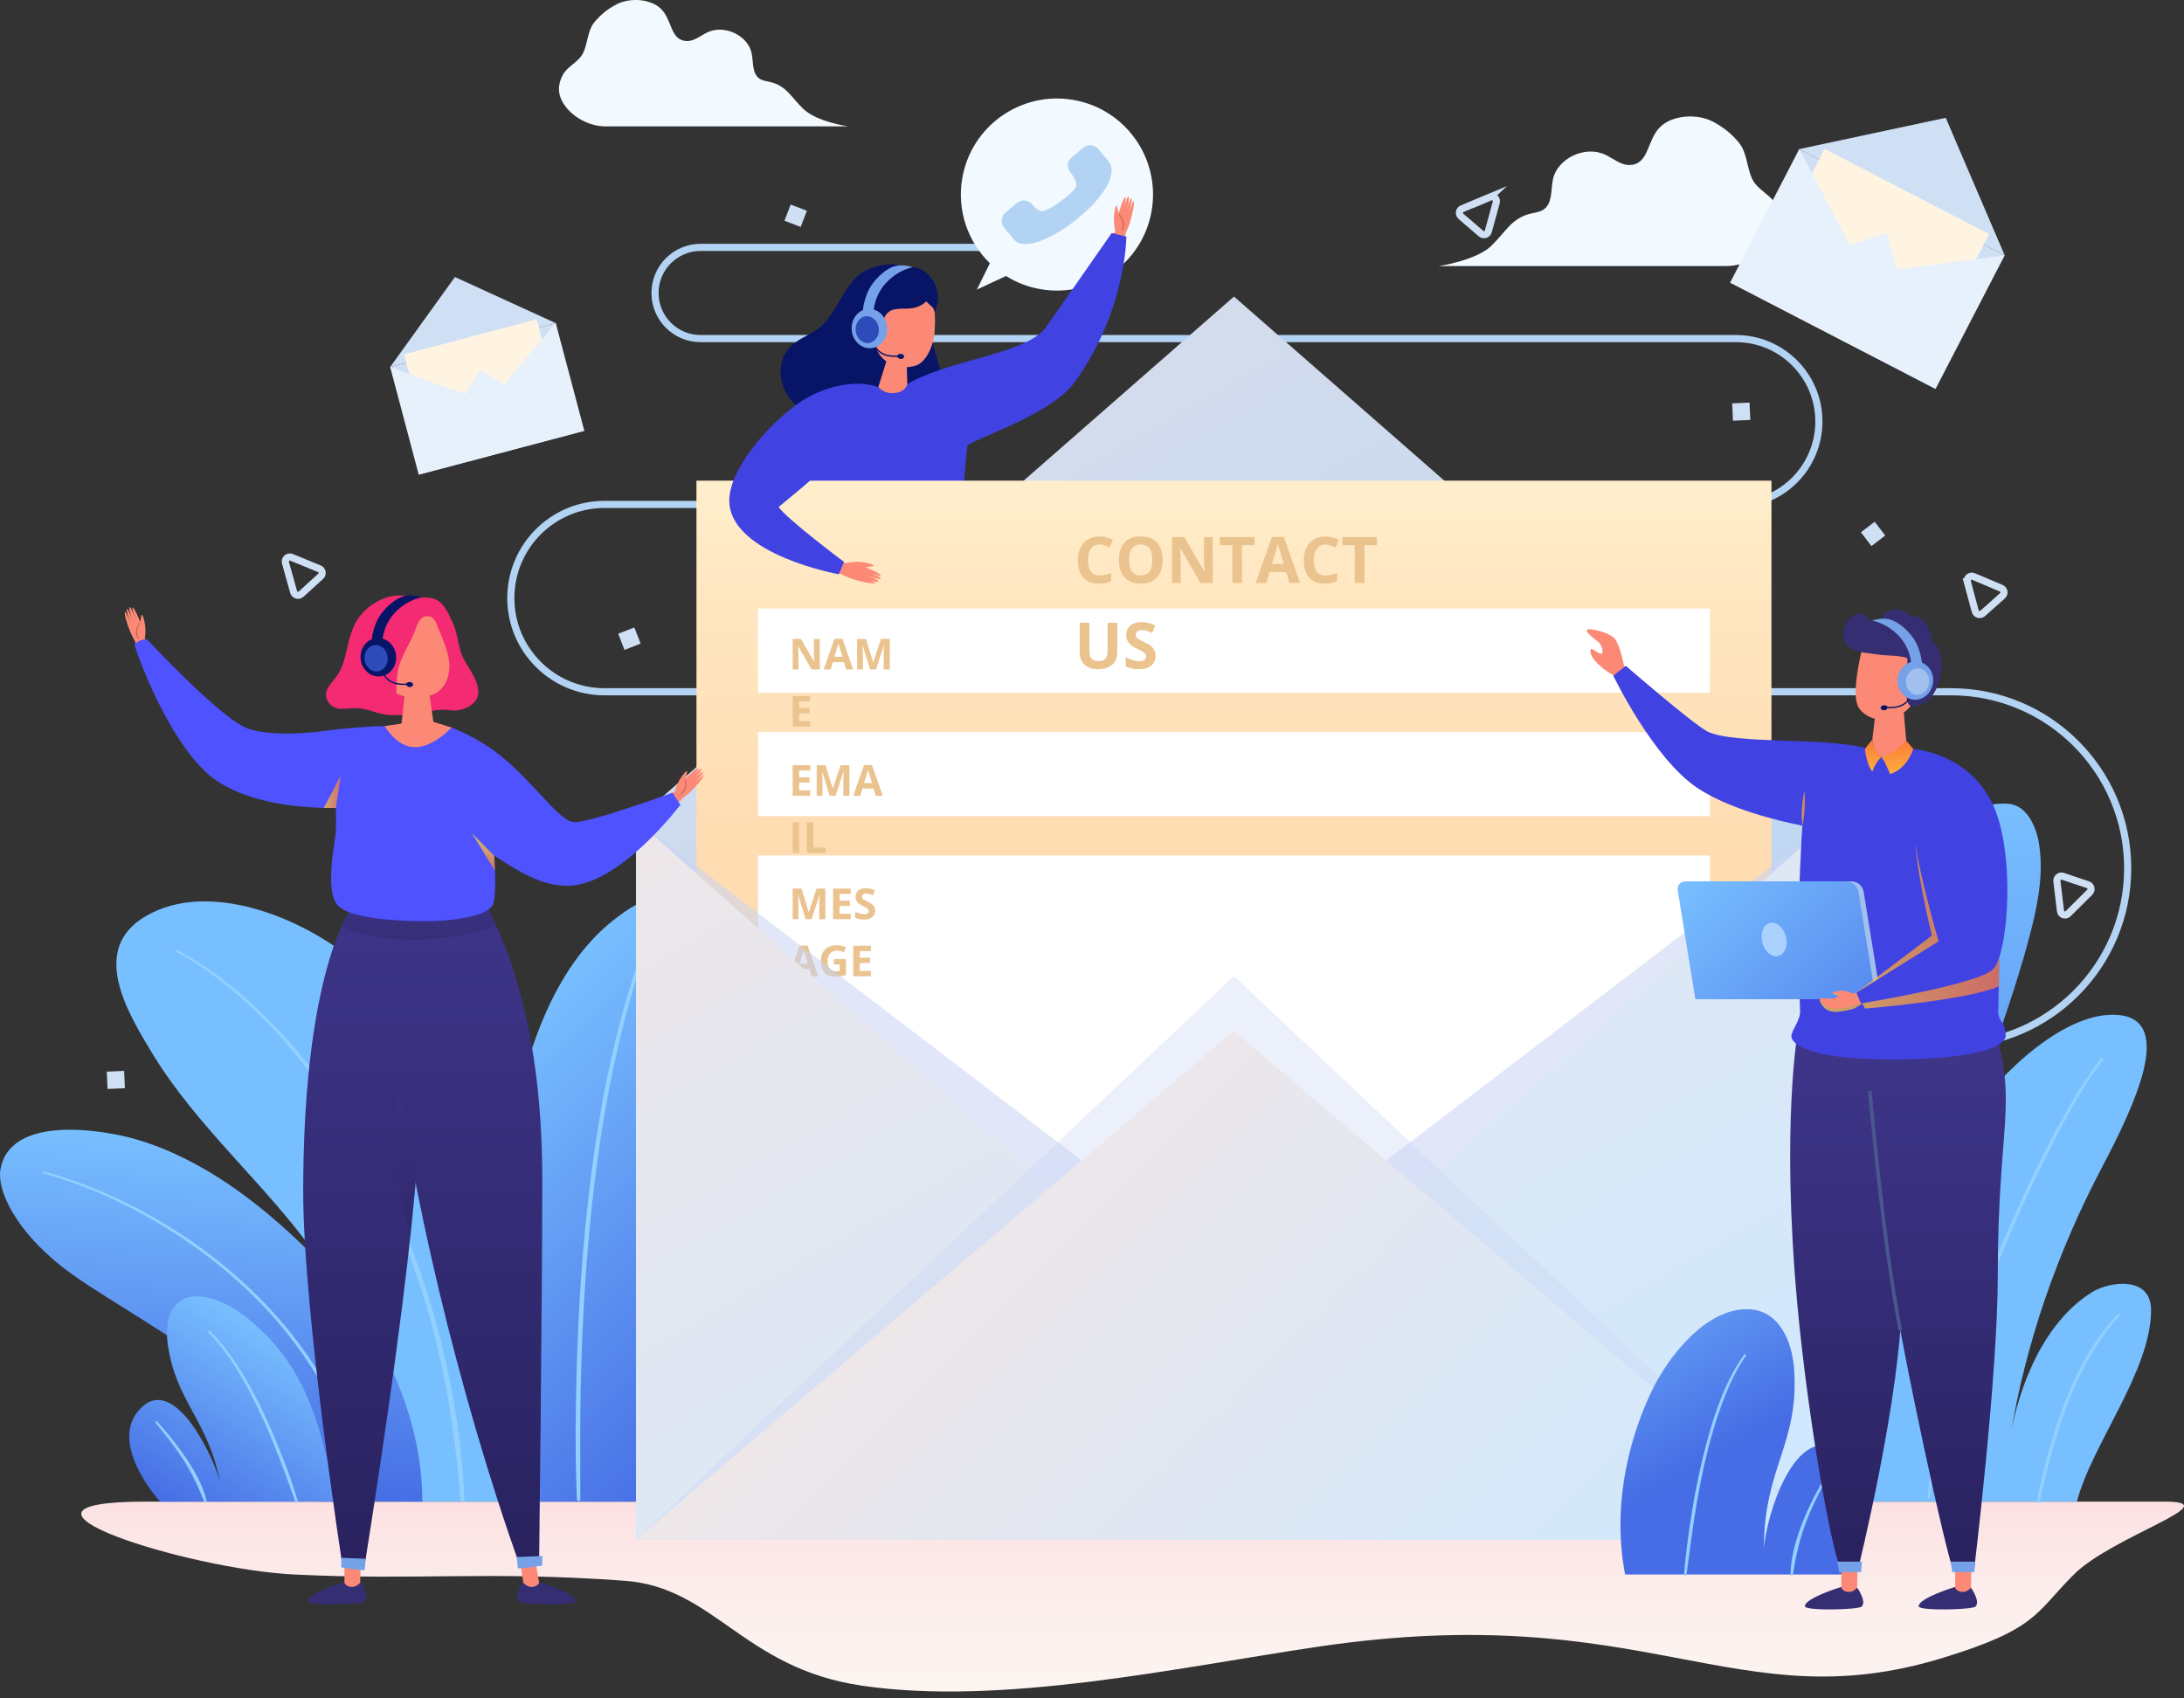 <svg width="306" height="238" viewBox="0 0 306 238" fill="none" xmlns="http://www.w3.org/2000/svg">
<rect x="0" y="0" width="306" height="238" fill="#333333" stroke="none"/>
<path d="M20.442 210.426H303.253C312.467 210.426 295.976 215.239 290.568 220.638C285.16 226.037 285.48 228.287 272.038 232.374C243.12 241.164 230.748 223.959 184.84 230.733C165.278 233.616 140.339 239.132 120.66 236.202C104.091 233.733 100.066 222.435 87.546 221.521C68.319 220.115 58.73 221.497 41.192 220.638C26.163 219.904 -3.599 210.426 20.442 210.426Z" fill="url(#paint0_linear_86_2129)"/>
<path d="M236.383 210.426C235.477 179.306 242.519 141.536 267.036 120.104C270.975 116.666 275.781 112.228 281.369 112.635C283.972 112.822 285.254 115.799 285.644 118.003C286.34 121.94 285.66 125.988 284.699 129.871C279.392 151.303 261.885 188.814 257.407 210.434" fill="url(#paint1_linear_86_2129)"/>
<path d="M277.688 120.909C272.999 126.941 268.927 133.418 265.465 140.223C262.229 146.568 259.509 153.17 257.258 159.936C255.187 166.164 253.523 172.524 252.249 178.954C251.162 184.431 250.373 189.979 249.889 195.549C249.513 199.878 249.295 204.253 249.513 208.598C249.537 209.035 249.568 209.465 249.592 209.902C249.607 210.176 250.029 210.176 250.021 209.902C249.842 205.769 250.068 201.574 250.373 197.456C250.772 192.033 251.475 186.642 252.46 181.298C253.616 174.985 255.133 168.742 257.04 162.609C259.134 155.873 261.69 149.271 264.746 142.911C268.02 136.098 271.858 129.55 276.258 123.394C276.805 122.62 277.368 121.862 277.938 121.104C278.04 120.964 277.805 120.776 277.696 120.917L277.688 120.909Z" fill="#92D0FF"/>
<path d="M257.415 210.426C260.697 190.283 264.144 173.836 275.687 157.014C280.439 150.092 289.583 141.536 296.867 142.239C304.675 142.997 299.134 154.795 294.499 163.601C288.317 175.352 283.815 188.127 281.682 201.23C282.323 197.284 285.066 186.041 293.163 181.048C295.539 179.579 301.385 178.727 301.385 183.587C301.385 192.135 293.077 202.402 290.998 210.418" fill="url(#paint2_linear_86_2129)"/>
<path d="M294.359 148.326C292.397 150.795 290.771 153.53 289.224 156.272C287.075 160.077 285.136 164.007 283.308 167.976C281.244 172.446 279.33 176.985 277.579 181.587C275.828 186.189 274.21 190.916 272.866 195.69C271.694 199.862 270.686 204.113 270.209 208.426C270.154 208.895 270.115 209.363 270.084 209.832C270.068 210.035 270.373 210.028 270.396 209.832C270.904 205.629 271.819 201.472 272.921 197.386C274.187 192.706 275.719 188.096 277.391 183.548C279.064 179.001 280.986 174.305 283.018 169.789C284.839 165.742 286.785 161.749 288.888 157.835C290.451 154.92 292.1 152.022 294.046 149.342C294.234 149.084 294.421 148.834 294.617 148.584C294.757 148.404 294.507 148.146 294.359 148.326Z" fill="#92D0FF"/>
<path d="M296.758 184.197C294.273 186.642 292.428 189.643 290.928 192.768C289.232 196.3 287.958 200.019 286.918 203.793C286.317 205.965 285.809 208.16 285.402 210.379C285.355 210.621 285.715 210.723 285.769 210.481C287.45 203.066 289.443 195.464 293.507 188.955C294.515 187.338 295.648 185.798 296.977 184.431C297.125 184.283 296.899 184.056 296.75 184.205L296.758 184.197Z" fill="#92D0FF"/>
<path d="M72.766 210.426C68.015 171.164 71.469 154.053 75.939 143.177C78.026 138.106 81.02 133.09 85.256 129.511C102.215 115.205 101.699 143.021 100.902 151.451C99.089 170.656 94.275 191.19 93.837 210.426" fill="url(#paint3_linear_86_2129)"/>
<path d="M57.487 210.426C56.948 198.073 51.438 186.025 44.412 176.055C37.347 166.031 27.632 158.03 21.27 147.506C17.863 141.864 12.47 132.996 20.442 128.371C29.281 123.237 42.27 128.621 49.383 134.481C57.112 140.856 62.2 149.896 66.436 158.819C73.931 174.579 75.431 192.979 75.549 210.434" fill="url(#paint4_linear_86_2129)"/>
<path d="M59.167 210.426C59.199 197.854 52.798 184.58 42.677 174.758C36.065 168.344 28.156 162.327 19.137 159.679C14.455 158.303 1.372 156.131 0.059 163.906C-0.441 166.851 2.224 172.391 8.594 177.438C17.456 184.455 41.934 195.362 44.889 210.418" fill="url(#paint5_linear_86_2129)"/>
<path d="M6.061 164.429C9.664 165.421 13.166 166.773 16.534 168.383C20.301 170.187 23.912 172.32 27.312 174.743C30.946 177.337 34.346 180.282 37.386 183.556C40.426 186.83 43.302 190.705 45.529 194.768C47.757 198.831 49.57 203.605 50.649 208.324C50.789 208.934 50.914 209.551 51.032 210.168C51.071 210.379 51.391 210.285 51.352 210.082C50.563 205.222 49.015 200.534 46.788 196.143C44.678 191.979 41.997 188.111 38.918 184.611C35.94 181.228 32.587 178.18 28.984 175.477C25.381 172.774 21.857 170.641 18.003 168.719C14.588 167.015 11.032 165.578 7.374 164.499C6.96 164.374 6.546 164.257 6.132 164.148C5.952 164.101 5.874 164.374 6.054 164.421L6.061 164.429Z" fill="#92D0FF"/>
<path d="M24.662 133.379C28.367 135.356 31.735 137.926 34.815 140.778C38.535 144.216 41.864 148.076 44.834 152.178C48.249 156.897 51.196 161.96 53.697 167.218C56.526 173.172 58.8 179.392 60.52 185.752C62.427 192.815 63.568 200.011 64.271 207.285C64.365 208.23 64.443 209.176 64.513 210.121C64.537 210.473 65.084 210.481 65.068 210.121C64.748 202.683 63.607 195.276 61.809 188.056C60.191 181.571 58.019 175.219 55.252 169.125C52.782 163.679 49.844 158.436 46.421 153.522C43.459 149.271 40.129 145.247 36.378 141.661C33.259 138.676 29.836 135.957 26.085 133.809C25.671 133.574 25.248 133.34 24.819 133.121C24.654 133.035 24.506 133.285 24.67 133.371L24.662 133.379Z" fill="#92D0FF"/>
<path d="M91.578 129.191C89.601 133.864 88.046 138.7 86.772 143.607C85.404 148.881 84.357 154.225 83.536 159.608C82.716 164.992 82.083 170.578 81.637 176.094C81.192 181.611 80.918 187.119 80.777 192.635C80.652 197.831 80.574 203.043 80.762 208.231C80.785 208.863 80.809 209.488 80.832 210.121C80.848 210.434 81.317 210.434 81.317 210.121C81.301 205.004 81.254 199.886 81.356 194.768C81.465 189.299 81.7 183.83 82.09 178.376C82.481 172.922 83.044 167.289 83.825 161.773C84.607 156.256 85.553 151.068 86.803 145.794C88.054 140.52 89.445 135.832 91.266 131.019C91.477 130.457 91.696 129.894 91.922 129.332C92 129.144 91.664 128.996 91.586 129.191H91.578Z" fill="#92D0FF"/>
<path d="M47.186 210.426C45.67 203.644 44.334 196.573 40.293 190.729C37.651 186.908 32.259 181.579 27.452 181.665C23.881 181.728 23.076 185.158 23.49 188.252C24.576 196.346 29.07 198.823 30.813 207.574C29.945 204.261 24.592 192.776 19.887 197.167C14.721 201.995 22.427 210.426 22.427 210.426" fill="url(#paint6_linear_86_2129)"/>
<path d="M21.802 199.401C23.146 201.011 24.451 202.66 25.6 204.418C26.851 206.34 27.796 208.34 28.625 210.465C28.703 210.668 29 210.59 28.953 210.371C28.468 208.16 27.234 206.051 25.975 204.191C24.717 202.331 23.427 200.777 21.997 199.19C21.872 199.058 21.685 199.253 21.802 199.386V199.401Z" fill="#92D0FF"/>
<path d="M29.234 186.744C32.024 189.603 34.072 193.166 35.831 196.721C37.464 200.026 38.847 203.441 40.113 206.902C40.551 208.09 40.958 209.285 41.403 210.473C41.481 210.676 41.794 210.598 41.731 210.379C40.95 207.707 39.973 205.089 38.918 202.519C37.386 198.761 35.643 195.065 33.455 191.643C32.29 189.814 30.969 188.064 29.422 186.533C29.297 186.408 29.094 186.603 29.227 186.728L29.234 186.744Z" fill="#92D0FF"/>
<path d="M184.997 146.412H186.56" stroke="#B3D3F4" stroke-miterlimit="10"/>
<path d="M189.678 146.412H273.366C287.035 146.412 298.11 135.332 298.11 121.675C298.11 108.017 287.028 96.938 273.366 96.938H84.701C77.448 96.938 71.571 91.062 71.571 83.811C71.571 76.561 77.448 70.685 84.701 70.685H243.222C249.638 70.685 254.844 65.481 254.844 59.067C254.844 52.652 249.638 47.448 243.222 47.448H98.167C94.634 47.448 91.774 44.589 91.774 41.057C91.774 37.525 94.634 34.666 98.167 34.666H137.221" stroke="#B3D3F4" stroke-miterlimit="10"/>
<path d="M138.776 34.658H140.339" stroke="#B3D3F4" stroke-miterlimit="10"/>
<path d="M150.327 13.992C142.996 12.757 136.048 17.695 134.814 25.024C134.048 29.54 135.642 33.908 138.69 36.892L136.869 40.58L140.949 38.674C142.402 39.588 144.051 40.236 145.849 40.533C153.18 41.768 160.128 36.83 161.363 29.501C162.598 22.172 157.658 15.226 150.327 13.992Z" fill="#F3FAFF"/>
<path d="M142.082 33.58L140.691 31.915C140.152 31.275 140.238 30.314 140.886 29.782L142.488 28.446C143.129 27.907 144.091 27.993 144.622 28.642C144.622 28.642 145.364 29.751 146.232 29.556C147.217 29.329 149.366 27.759 150.523 26.548C151.335 25.696 149.968 24.18 149.968 24.18C149.429 23.54 149.514 22.578 150.163 22.047L151.765 20.711C152.406 20.172 153.368 20.258 153.899 20.906L155.29 22.571C158.424 26.329 144.817 36.861 142.082 33.587V33.58Z" fill="#B3D3F4"/>
<path d="M208.99 34.4C210.983 32.486 211.812 30.517 214.563 29.907C215.125 29.782 215.719 29.712 216.204 29.407C217.54 28.579 217.267 26.681 217.572 25.18C218.166 22.227 222.026 20.352 224.863 21.657C226.051 22.203 227.122 23.204 228.435 23.118C231.061 22.938 230.741 19.703 232.538 17.859C234.234 16.117 237.681 15.89 239.885 16.992C241.385 17.75 242.737 18.82 243.746 20.133C244.809 21.516 244.762 23.649 245.551 25.173C246.301 26.642 248.099 27.282 248.88 28.735C249.56 29.993 249.771 31.329 249.216 32.658C248.099 35.346 244.809 37.283 241.831 37.283H201.573C201.573 37.283 206.778 36.541 208.998 34.416L208.99 34.4Z" fill="#F3FAFF"/>
<path d="M112.571 15.281C110.883 13.664 110.187 11.999 107.866 11.484C107.389 11.374 106.889 11.32 106.475 11.062C105.341 10.359 105.576 8.757 105.318 7.491C104.818 4.991 101.551 3.413 99.159 4.514C98.159 4.975 97.245 5.827 96.143 5.749C93.923 5.6 94.189 2.866 92.672 1.303C91.242 -0.174 88.327 -0.361 86.467 0.568C85.193 1.209 84.06 2.116 83.2 3.217C82.301 4.381 82.34 6.186 81.676 7.475C81.043 8.718 79.527 9.257 78.862 10.484C78.292 11.546 78.112 12.671 78.581 13.796C79.527 16.07 82.309 17.711 84.826 17.711H118.854C118.854 17.711 114.454 17.086 112.578 15.281H112.571Z" fill="#F3FAFF"/>
<path d="M269.521 52.019L245.871 39.369L252.093 20.891L280.877 35.783L269.521 52.019Z" fill="#CFE0F5"/>
<path d="M280.877 35.783L252.093 20.891L272.616 16.508L280.877 35.783Z" fill="#CFE0F5"/>
<path d="M278.69 32.8L255.648 20.874L245.573 40.33L268.615 52.255L278.69 32.8Z" fill="#FFF4E1"/>
<path d="M252.093 20.891L242.409 39.596L261.299 38.354L252.093 20.891Z" fill="#E6F1FC"/>
<path d="M280.877 35.783L271.193 54.496L261.299 38.353L280.877 35.783Z" fill="#E6F1FC"/>
<g style="mix-blend-mode:multiply">
<path d="M271.194 54.496L242.409 39.596L264.293 32.666L271.194 54.496Z" fill="#E6F1FC"/>
</g>
<path d="M271.194 54.496L242.409 39.596L262.925 35.221L271.194 54.496Z" fill="#E6F1FC"/>
<path d="M79.715 59.84L60.449 64.669L54.666 51.433L77.87 45.284L79.715 59.84Z" fill="#CFE0F5"/>
<path d="M77.87 45.284L54.666 51.433L63.74 38.822L77.87 45.284Z" fill="#CFE0F5"/>
<path d="M75.185 44.74L56.608 49.661L60.765 65.348L79.342 60.427L75.185 44.74Z" fill="#FFF4E1"/>
<path d="M54.666 51.433L58.667 66.513L68.406 56.434L54.666 51.433Z" fill="#E6F1FC"/>
<path d="M77.87 45.284L81.871 60.371L68.405 56.434L77.87 45.284Z" fill="#E6F1FC"/>
<g style="mix-blend-mode:multiply">
<path d="M81.871 60.371L58.667 66.513L67.218 51.824L81.871 60.371Z" fill="#E6F1FC"/>
</g>
<path d="M81.871 60.371L58.667 66.513L67.741 53.902L81.871 60.371Z" fill="#E6F1FC"/>
<path d="M155.548 33.502L156.267 32.384C156.267 32.384 156.064 31.587 156.064 30.579C156.064 30.134 156.212 28.946 156.392 28.845C156.572 28.743 156.65 29.845 156.728 29.806C156.806 29.767 157.377 27.602 157.705 27.634C157.869 27.649 157.306 29.743 157.306 29.743C157.306 29.743 157.861 27.47 158.111 27.548C158.362 27.626 157.76 29.798 157.76 29.798C157.76 29.798 158.291 27.735 158.51 27.806C158.729 27.876 158.166 29.876 158.166 29.876C158.166 29.876 158.698 28.087 158.815 28.188C158.995 28.345 158.791 29.571 158.276 31.306C158.19 31.611 157.752 32.603 157.728 32.681C157.705 32.759 157.213 34.564 157.213 34.564" fill="#FC8975"/>
<path d="M156.767 30.048C156.963 30.376 157.166 30.728 157.26 31.095C157.361 31.509 157.252 31.9 157.135 32.298C157.119 32.361 157.205 32.4 157.244 32.345C157.455 31.97 157.541 31.54 157.447 31.111C157.353 30.681 157.111 30.345 156.861 30.001C156.822 29.947 156.744 30.001 156.775 30.056L156.767 30.048Z" fill="#CC6658"/>
<path d="M130.961 168.062C130.961 168.062 135.142 169.586 135.165 170.82C135.181 171.531 129.1 171.508 128.725 171.039C128.116 170.289 129.171 168.211 129.171 168.211L130.961 168.054V168.062Z" fill="#352E72"/>
<path d="M130.867 164.609L130.96 168.164C130.96 168.164 130.828 168.742 130.21 168.82C129.593 168.898 129.171 168.211 129.171 168.211L128.991 163.765" fill="#FC8975"/>
<path d="M133.727 85.46C133.727 85.46 136.002 99.266 134.86 125.753C134.079 143.841 131.633 165.71 130.742 165.734C129.843 165.757 129.046 165.648 129.046 165.648C129.046 165.648 123.348 139.434 122.957 124.675C122.364 101.946 116.361 96.727 118.964 84.913" fill="url(#paint7_linear_86_2129)"/>
<path d="M131.32 164.288L131.156 165.859L128.655 165.929L128.538 164.367L131.32 164.288Z" fill="#75A1E9"/>
<path d="M118.065 168.414C118.065 168.414 122.246 169.937 122.27 171.172C122.285 171.883 116.205 171.859 115.83 171.391C115.22 170.641 116.275 168.562 116.275 168.562L118.065 168.406V168.414Z" fill="#352E72"/>
<path d="M117.979 164.968L118.073 168.523C118.073 168.523 117.94 169.101 117.322 169.18C116.705 169.258 116.283 168.57 116.283 168.57L116.103 164.124" fill="#FC8975"/>
<path d="M126.349 85.663C126.349 85.663 125.279 103.22 123.927 123.487C123.395 131.496 118.792 164.968 118.143 166.078C117.244 166.101 115.869 166.14 115.869 166.14C115.869 166.14 112.407 137.168 112.024 122.409C111.43 99.68 108.983 96.93 111.578 85.116" fill="url(#paint8_linear_86_2129)"/>
<path d="M118.495 164.64L118.323 166.21L115.83 166.281L115.713 164.718L118.495 164.64Z" fill="#75A1E9"/>
<path d="M125.802 94.547C125.802 94.547 124.919 116.979 123.278 130.121" stroke="#4A578E" stroke-width="0.5" stroke-miterlimit="10"/>
<path d="M128.741 38.916C127.319 36.4 123.45 36.783 121.238 37.932C118.104 39.565 117.362 44.214 114.431 46.206C113.133 47.089 111.57 47.605 110.531 48.792C109.319 50.175 109.085 52.277 109.687 54.019C110.296 55.77 111.641 57.176 113.196 58.121C114.751 59.067 116.518 59.598 118.292 60.012C121.113 60.661 124.122 61.012 126.865 60.059C129.608 59.106 131.984 56.551 131.977 53.59C131.969 51.081 130.32 48.745 130.609 46.253" fill="#081466"/>
<path d="M155.767 32.65C155.767 32.65 148.28 43.385 146.568 45.831C143.903 49.628 132.961 50.363 127.115 53.832L123.059 54.269C121.136 54.66 114.485 59.395 113.86 61.294C112.438 65.645 111.008 70.052 110.757 74.631C110.672 76.186 110.718 77.74 110.773 79.295C110.843 81.546 110.922 83.796 110.992 86.038C110.992 86.187 111.008 86.351 111.094 86.468C111.187 86.593 111.351 86.64 111.508 86.671C118.854 88.367 126.506 87.452 133.977 86.531C134.235 86.499 134.517 86.46 134.712 86.273C134.946 86.046 134.97 85.687 134.985 85.366C135.025 83.929 134.946 82.491 134.884 81.053C134.634 74.834 134.86 68.591 135.54 62.403C137.854 60.95 147.435 57.942 150.64 53.472C157.814 43.464 157.814 33.158 157.814 33.158L155.767 32.65Z" fill="#4042E2"/>
<path d="M127.123 53.824L126.975 48.691L124.7 49.003L123.067 54.215C123.067 54.215 123.817 55.293 125.498 55.058C126.951 54.855 127.123 53.824 127.123 53.824Z" fill="#FC8975"/>
<path d="M122.262 46.589C122.145 44.573 122.739 42.416 123.801 41.229C124.864 40.049 126.85 39.877 128.311 40.072C128.811 40.143 129.311 40.307 129.702 40.635C131.148 41.838 131.054 44.604 130.953 46.3C130.867 47.737 130.445 49.191 129.546 50.308C129.264 50.66 128.921 50.98 128.506 51.152C127.123 51.73 125.154 51.41 123.973 50.48C122.825 49.566 122.34 48.026 122.262 46.589Z" fill="#FC8975"/>
<path d="M121.613 48.214C121.082 48.464 120.246 48.644 119.831 48.058C119.495 47.589 119.792 46.886 119.902 46.386C120.277 44.76 120.754 43.166 121.308 41.596C121.598 40.783 121.91 39.971 122.418 39.283C123.403 37.924 126.201 37.299 127.85 37.455C129.655 37.338 132.539 40.283 130.961 43.706C130.726 42.87 130.398 42.94 129.78 42.229C129.186 42.823 128.358 43.151 127.53 43.221C126.435 43.323 125.169 43.073 124.372 43.839C123.551 44.62 123.723 46.026 123.129 47.003C122.786 47.565 122.215 47.941 121.629 48.214H121.613Z" fill="#081466"/>
<path d="M123.489 46.933C123.559 46.464 123.262 46.167 122.957 46.136C122.129 46.05 121.879 47.355 122.199 47.948C122.442 48.386 123.043 48.753 123.356 48.222" fill="#FC8975"/>
<path d="M124.88 49.995C124.677 49.98 124.474 49.949 124.27 49.894C123.809 49.777 123.161 49.503 122.715 48.878C122.551 48.651 122.473 48.433 122.465 48.222C122.465 48.167 122.504 48.128 122.559 48.12C122.614 48.12 122.653 48.159 122.653 48.214C122.653 48.386 122.731 48.566 122.864 48.761C123.278 49.347 123.88 49.597 124.317 49.706C124.896 49.855 125.521 49.831 126.06 49.8C126.115 49.8 126.154 49.839 126.162 49.894C126.162 49.949 126.123 49.995 126.076 49.995C125.709 50.019 125.302 50.035 124.896 49.995H124.88Z" fill="#081466"/>
<path d="M126.482 49.659C126.326 49.573 126.123 49.573 125.951 49.628C125.349 49.823 125.998 50.597 126.545 50.199C126.592 50.167 126.631 50.128 126.654 50.081C126.732 49.933 126.638 49.745 126.482 49.659Z" fill="#081466"/>
<path d="M120.886 43.55C121.027 42.213 121.519 40.682 122.34 39.635C123.395 38.291 124.802 37.182 126.154 37.182C127.287 37.182 127.85 37.447 127.85 37.447C126.459 37.783 125.263 38.463 124.161 39.627C123.059 40.791 122.41 42.393 122.379 44.011" fill="#75A1E9"/>
<path d="M124.302 45.776C124.458 47.292 123.473 48.636 122.098 48.784C120.73 48.933 119.495 47.823 119.339 46.308C119.183 44.792 120.167 43.448 121.543 43.3C122.91 43.151 124.145 44.261 124.302 45.776Z" fill="#75A1E9"/>
<path d="M123.129 46.018C123.239 47.058 122.598 47.972 121.699 48.073C120.8 48.167 119.995 47.401 119.886 46.37C119.777 45.331 120.417 44.417 121.316 44.315C122.215 44.221 123.02 44.987 123.129 46.018Z" fill="#2D4CBA"/>
<path d="M172.891 41.557L89.117 114.893V215.747H256.672V114.893L172.891 41.557Z" fill="url(#paint9_linear_86_2129)"/>
<path d="M248.2 67.357H97.581V205.34H248.2V67.357Z" fill="url(#paint10_linear_86_2129)"/>
<path d="M239.58 85.28H106.209V97.063H239.58V85.28Z" fill="white"/>
<path d="M239.58 102.587H106.209V114.369H239.58V102.587Z" fill="white"/>
<path d="M239.58 119.885H106.209V189.947H239.58V119.885Z" fill="white"/>
<path d="M114.862 93.812H113.708L111.844 90.572H111.818C111.855 91.144 111.874 91.552 111.874 91.796V93.812H111.062V89.529H112.208L114.068 92.737H114.089C114.059 92.18 114.045 91.787 114.045 91.556V89.529H114.862V93.812ZM118.565 93.812L118.255 92.792H116.693L116.382 93.812H115.404L116.916 89.511H118.026L119.544 93.812H118.565ZM118.038 92.031C117.751 91.107 117.589 90.584 117.551 90.463C117.516 90.342 117.491 90.246 117.475 90.176C117.411 90.426 117.226 91.044 116.922 92.031H118.038ZM121.899 93.812L120.868 90.451H120.841C120.879 91.135 120.897 91.591 120.897 91.82V93.812H120.086V89.529H121.322L122.336 92.804H122.353L123.428 89.529H124.665V93.812H123.818V91.784C123.818 91.689 123.819 91.579 123.821 91.454C123.825 91.329 123.839 90.996 123.862 90.457H123.836L122.731 93.812H121.899ZM113.529 101.812H111.062V97.529H113.529V98.273H111.97V99.213H113.421V99.957H111.97V101.062H113.529V101.812Z" fill="#EAC38F"/>
<path d="M113.529 111.517H111.062V107.234H113.529V107.978H111.97V108.918H113.421V109.662H111.97V110.767H113.529V111.517ZM116.239 111.517L115.208 108.156H115.181C115.218 108.84 115.237 109.296 115.237 109.525V111.517H114.425V107.234H115.662L116.675 110.509H116.693L117.768 107.234H119.005V111.517H118.158V109.49C118.158 109.394 118.159 109.283 118.161 109.158C118.165 109.033 118.178 108.701 118.202 108.162H118.175L117.071 111.517H116.239ZM122.708 111.517L122.397 110.497H120.836L120.525 111.517H119.547L121.058 107.216H122.169L123.686 111.517H122.708ZM122.18 109.736C121.893 108.812 121.731 108.289 121.694 108.168C121.659 108.047 121.633 107.951 121.618 107.881C121.553 108.131 121.369 108.749 121.064 109.736H122.18ZM111.062 119.517V115.234H111.97V119.517H111.062ZM113.048 119.517V115.234H113.957V118.767H115.694V119.517H113.048Z" fill="#EAC38F"/>
<path d="M112.876 128.808L111.844 125.447H111.818C111.855 126.131 111.874 126.587 111.874 126.815V128.808H111.062V124.524H112.298L113.312 127.8H113.33L114.405 124.524H115.641V128.808H114.795V126.78C114.795 126.685 114.796 126.574 114.797 126.449C114.801 126.324 114.815 125.992 114.839 125.453H114.812L113.708 128.808H112.876ZM119.189 128.808H116.722V124.524H119.189V125.269H117.63V126.209H119.081V126.953H117.63V128.058H119.189V128.808ZM122.614 127.618C122.614 128.005 122.474 128.31 122.195 128.532C121.918 128.755 121.531 128.866 121.035 128.866C120.578 128.866 120.173 128.78 119.822 128.608V127.765C120.111 127.894 120.355 127.984 120.554 128.037C120.755 128.09 120.939 128.116 121.105 128.116C121.304 128.116 121.457 128.078 121.562 128.002C121.67 127.926 121.723 127.812 121.723 127.662C121.723 127.578 121.7 127.504 121.653 127.439C121.606 127.373 121.537 127.31 121.445 127.249C121.355 127.188 121.171 127.092 120.891 126.959C120.63 126.836 120.433 126.718 120.302 126.604C120.172 126.491 120.067 126.359 119.989 126.209C119.911 126.059 119.872 125.883 119.872 125.682C119.872 125.303 120 125.005 120.255 124.788C120.513 124.571 120.869 124.463 121.322 124.463C121.545 124.463 121.756 124.489 121.958 124.542C122.161 124.595 122.373 124.669 122.593 124.765L122.3 125.471C122.072 125.377 121.882 125.312 121.732 125.274C121.584 125.237 121.437 125.219 121.293 125.219C121.121 125.219 120.989 125.259 120.897 125.339C120.805 125.419 120.759 125.523 120.759 125.652C120.759 125.732 120.778 125.803 120.815 125.863C120.852 125.922 120.911 125.979 120.991 126.036C121.073 126.091 121.265 126.19 121.568 126.335C121.968 126.526 122.243 126.719 122.391 126.912C122.54 127.104 122.614 127.339 122.614 127.618ZM113.684 136.808L113.374 135.788H111.812L111.502 136.808H110.523L112.035 132.507H113.145L114.663 136.808H113.684ZM113.157 135.026C112.87 134.103 112.708 133.58 112.671 133.459C112.635 133.338 112.61 133.242 112.594 133.172C112.53 133.422 112.345 134.04 112.041 135.026H113.157ZM116.831 134.402H118.53V136.623C118.255 136.713 117.995 136.775 117.751 136.811C117.508 136.848 117.26 136.866 117.006 136.866C116.36 136.866 115.866 136.677 115.524 136.298C115.184 135.917 115.014 135.371 115.014 134.66C115.014 133.969 115.212 133.43 115.606 133.043C116.003 132.656 116.551 132.463 117.253 132.463C117.692 132.463 118.116 132.551 118.524 132.727L118.222 133.453C117.91 133.297 117.585 133.219 117.247 133.219C116.854 133.219 116.54 133.351 116.303 133.614C116.067 133.878 115.949 134.232 115.949 134.678C115.949 135.143 116.044 135.498 116.233 135.744C116.424 135.988 116.702 136.11 117.065 136.11C117.255 136.11 117.447 136.091 117.642 136.052V135.158H116.831V134.402ZM122.019 136.808H119.552V132.524H122.019V133.269H120.461V134.209H121.911V134.953H120.461V136.058H122.019V136.808Z" fill="#EAC38F"/>
<path d="M154.045 76.31C153.532 76.31 153.135 76.503 152.854 76.89C152.572 77.274 152.432 77.81 152.432 78.498C152.432 79.931 152.969 80.647 154.045 80.647C154.496 80.647 155.042 80.534 155.684 80.309V81.451C155.156 81.671 154.568 81.781 153.917 81.781C152.983 81.781 152.268 81.498 151.773 80.933C151.277 80.364 151.03 79.55 151.03 78.489C151.03 77.821 151.151 77.237 151.395 76.736C151.638 76.232 151.986 75.847 152.441 75.58C152.898 75.311 153.432 75.176 154.045 75.176C154.669 75.176 155.296 75.327 155.925 75.629L155.486 76.736C155.246 76.622 155.004 76.522 154.761 76.437C154.518 76.352 154.279 76.31 154.045 76.31ZM162.886 78.472C162.886 79.535 162.623 80.353 162.095 80.924C161.568 81.495 160.812 81.781 159.828 81.781C158.843 81.781 158.088 81.495 157.56 80.924C157.033 80.353 156.769 79.532 156.769 78.463C156.769 77.394 157.033 76.578 157.56 76.015C158.09 75.45 158.849 75.167 159.837 75.167C160.824 75.167 161.578 75.451 162.1 76.02C162.624 76.588 162.886 77.405 162.886 78.472ZM158.197 78.472C158.197 79.19 158.334 79.73 158.606 80.093C158.879 80.457 159.286 80.638 159.828 80.638C160.915 80.638 161.458 79.916 161.458 78.472C161.458 77.025 160.918 76.301 159.837 76.301C159.295 76.301 158.886 76.484 158.61 76.85C158.335 77.213 158.197 77.754 158.197 78.472ZM169.918 81.693H168.186L165.391 76.833H165.352C165.407 77.691 165.435 78.303 165.435 78.67V81.693H164.218V75.268H165.936L168.727 80.08H168.757C168.714 79.245 168.692 78.655 168.692 78.309V75.268H169.918V81.693ZM174.018 81.693H172.655V76.402H170.911V75.268H175.762V76.402H174.018V81.693ZM180.684 81.693L180.218 80.164H177.876L177.41 81.693H175.943L178.21 75.242H179.876L182.152 81.693H180.684ZM179.893 79.021C179.463 77.635 179.219 76.852 179.164 76.67C179.111 76.488 179.073 76.345 179.049 76.239C178.953 76.614 178.676 77.542 178.219 79.021H179.893ZM185.694 76.31C185.181 76.31 184.784 76.503 184.503 76.89C184.222 77.274 184.081 77.81 184.081 78.498C184.081 79.931 184.619 80.647 185.694 80.647C186.145 80.647 186.692 80.534 187.333 80.309V81.451C186.806 81.671 186.217 81.781 185.567 81.781C184.632 81.781 183.917 81.498 183.422 80.933C182.927 80.364 182.679 79.55 182.679 78.489C182.679 77.821 182.801 77.237 183.044 76.736C183.287 76.232 183.636 75.847 184.09 75.58C184.547 75.311 185.082 75.176 185.694 75.176C186.318 75.176 186.945 75.327 187.575 75.629L187.135 76.736C186.895 76.622 186.653 76.522 186.41 76.437C186.167 76.352 185.928 76.31 185.694 76.31ZM191.183 81.693H189.82V76.402H188.076V75.268H192.927V76.402H191.183V81.693ZM156.545 87.268V91.425C156.545 91.9 156.438 92.316 156.224 92.674C156.013 93.031 155.707 93.305 155.306 93.495C154.904 93.686 154.43 93.781 153.882 93.781C153.056 93.781 152.414 93.57 151.957 93.148C151.5 92.723 151.272 92.143 151.272 91.408V87.268H152.63V91.201C152.63 91.696 152.729 92.06 152.928 92.291C153.128 92.523 153.457 92.638 153.917 92.638C154.362 92.638 154.685 92.523 154.884 92.291C155.086 92.057 155.187 91.691 155.187 91.192V87.268H156.545ZM161.911 91.909C161.911 92.489 161.701 92.946 161.282 93.28C160.866 93.614 160.286 93.781 159.542 93.781C158.857 93.781 158.25 93.652 157.723 93.394V92.129C158.156 92.322 158.523 92.458 158.821 92.537C159.123 92.616 159.399 92.656 159.648 92.656C159.946 92.656 160.175 92.599 160.333 92.484C160.494 92.37 160.575 92.2 160.575 91.975C160.575 91.849 160.54 91.737 160.469 91.641C160.399 91.541 160.295 91.446 160.157 91.355C160.023 91.264 159.746 91.119 159.327 90.92C158.934 90.736 158.64 90.558 158.443 90.388C158.247 90.218 158.09 90.021 157.973 89.795C157.856 89.57 157.797 89.306 157.797 89.004C157.797 88.436 157.989 87.989 158.373 87.664C158.76 87.338 159.293 87.176 159.973 87.176C160.307 87.176 160.625 87.216 160.926 87.295C161.231 87.374 161.549 87.485 161.88 87.629L161.441 88.688C161.098 88.547 160.814 88.449 160.588 88.393C160.365 88.338 160.146 88.31 159.929 88.31C159.671 88.31 159.473 88.37 159.336 88.49C159.198 88.61 159.129 88.767 159.129 88.96C159.129 89.08 159.157 89.186 159.213 89.276C159.268 89.364 159.356 89.451 159.476 89.536C159.599 89.618 159.888 89.767 160.342 89.984C160.943 90.271 161.354 90.56 161.577 90.85C161.799 91.137 161.911 91.49 161.911 91.909Z" fill="#EAC38F"/>
<g style="mix-blend-mode:multiply" opacity="0.55">
<path d="M172.891 178.923L89.117 114.893V205.34H256.672V114.893L172.891 178.923Z" fill="#C9D3F4"/>
</g>
<path d="M172.891 189.346L89.117 114.893V215.747H256.672V114.893L172.891 189.346Z" fill="url(#paint11_linear_86_2129)"/>
<g style="mix-blend-mode:multiply" opacity="0.35">
<path d="M172.891 136.786L89.117 215.747H256.672L172.891 136.786Z" fill="#C9D3F4"/>
</g>
<path d="M172.891 144.482L89.117 215.747H256.672L172.891 144.482Z" fill="url(#paint12_linear_86_2129)"/>
<path d="M227.693 220.638C225.997 211.801 227.771 202.73 231.296 195.182C233.609 190.244 238.924 183.361 244.863 183.462C249.279 183.54 251.123 187.978 251.381 191.971C252.054 202.441 247.13 205.636 247.153 216.95C247.403 212.661 251.546 198.745 258.025 203.496C264.371 208.145 258.189 220.638 258.189 220.638" fill="url(#paint13_linear_86_2129)"/>
<path d="M256.203 206.191C254.914 208.269 253.757 210.418 252.819 212.676C251.788 215.169 250.912 217.919 250.873 220.638C250.873 220.825 251.178 220.88 251.209 220.685C251.6 217.989 252.202 215.411 253.21 212.872C254.109 210.614 255.242 208.441 256.446 206.332C256.54 206.176 256.297 206.035 256.203 206.191Z" fill="#92D0FF"/>
<path d="M244.379 189.814C241.682 193.573 240.182 198.136 239.009 202.558C237.853 206.933 237.063 211.395 236.462 215.88C236.251 217.458 236.071 219.044 235.954 220.638C235.938 220.826 236.266 220.872 236.29 220.685C236.759 217.356 237.142 214.02 237.72 210.707C238.548 205.965 239.596 201.214 241.284 196.69C242.159 194.338 243.199 192.026 244.637 189.963C244.738 189.814 244.496 189.674 244.394 189.822L244.379 189.814Z" fill="#92D0FF"/>
<path d="M116.971 78.123C116.971 78.123 118.034 78.873 118.401 78.897C118.768 78.92 119.612 78.647 120.66 78.748C121.129 78.795 122.332 79.061 122.395 79.248C122.465 79.436 121.308 79.412 121.332 79.491C121.363 79.569 123.497 80.366 123.403 80.686C123.356 80.85 121.285 80.069 121.285 80.069C121.285 80.069 123.544 80.858 123.411 81.1C123.278 81.342 121.144 80.514 121.144 80.514C121.144 80.514 123.184 81.256 123.075 81.467C122.965 81.678 120.972 81.147 120.972 81.147C120.972 81.147 122.707 81.522 122.614 81.733C122.567 81.842 120.66 81.6 119.034 80.991C117.526 80.428 116.291 79.491 116.291 79.491" fill="#FC8975"/>
<path d="M117.713 62.856C115.838 65.716 111.484 69.021 109.085 71.052C110.461 72.92 118.26 78.741 118.26 78.741L117.534 80.475C117.534 80.475 102.669 77.811 102.192 70.466C101.91 66.075 107.467 59.606 111.781 56.566C115.83 53.715 120.566 53.254 123.059 54.261" fill="#4042E2"/>
<path d="M226.552 94.859C224.91 94.187 222.581 92.187 222.847 91.054C222.964 90.57 224.113 91.882 224.441 91.562C224.652 91.351 224.48 90.374 223.886 89.906C223.292 89.429 222.065 88.562 222.37 88.257C222.675 87.952 225.676 88.624 226.348 89.64C226.77 90.281 227.239 91.711 227.528 93.258L228.771 94.859" fill="#FC8975"/>
<path d="M257.993 222.38C257.993 222.38 252.882 223.927 252.882 225.092C252.882 225.764 260.393 225.584 260.846 225.131C261.573 224.404 260.205 222.474 260.205 222.474L257.993 222.373V222.38Z" fill="#352E72"/>
<path d="M257.993 219.122V222.482C257.993 222.482 258.173 223.021 258.939 223.083C259.705 223.146 260.205 222.482 260.205 222.482L260.283 218.278" fill="#FC8975"/>
<path d="M251.897 144.497C251.897 144.497 249.537 157.585 251.803 182.548C253.359 199.597 257.087 220.177 258.196 220.177C259.306 220.177 260.291 220.052 260.291 220.052C260.291 220.052 266.481 195.167 266.481 181.22C266.481 159.749 273.718 154.678 270.123 143.591" fill="url(#paint14_linear_86_2129)"/>
<path d="M257.423 218.833L257.681 220.302H260.768L260.861 218.833H257.423Z" fill="#75A1E9"/>
<path d="M273.937 222.38C273.937 222.38 268.825 223.927 268.825 225.092C268.825 225.764 276.336 225.584 276.789 225.131C277.516 224.404 276.149 222.474 276.149 222.474L273.937 222.373V222.38Z" fill="#352E72"/>
<path d="M273.937 219.122V222.482C273.937 222.482 274.117 223.021 274.882 223.083C275.648 223.146 276.149 222.482 276.149 222.482L276.227 218.278" fill="#FC8975"/>
<path d="M261.01 144.497C261.01 144.497 262.901 161.038 265.23 180.134C266.145 187.674 272.921 219.154 273.757 220.177H276.571C276.571 220.177 279.908 192.745 279.908 178.806C279.908 157.335 282.839 154.678 279.244 143.599" fill="url(#paint15_linear_86_2129)"/>
<path d="M273.288 218.833L273.546 220.302H276.633L276.727 218.833H273.288Z" fill="#75A1E9"/>
<path d="M261.979 152.865C261.979 152.865 263.8 174.016 266.254 186.369" stroke="#4A578E" stroke-width="0.5" stroke-miterlimit="10"/>
<path d="M279.963 141.755C279.963 140.388 281.025 116.807 276.93 111.47C275.773 108.986 271.483 106.181 268.067 104.954C265.058 103.876 263.159 104.72 261.792 104.915C256.032 103.259 242.862 104.368 239.213 102.493C237.204 101.462 227.794 93.312 227.794 93.312L226.036 94.68C226.036 94.68 231.655 106.415 237.97 110.517C242.409 113.4 249.005 115.002 252.53 115.705C252.483 116.354 252.436 117.057 252.397 117.854C252.202 122.065 251.725 129.465 252.21 141.763C252.257 142.935 250.991 144.427 250.991 145.208C250.991 145.99 252.515 148.459 265.176 148.459C275.914 148.459 281.025 146.88 281.025 145.091C281.025 143.302 279.963 143.122 279.963 141.755Z" fill="#4042E2"/>
<g style="mix-blend-mode:multiply" opacity="0.75">
<path d="M252.819 110.877C252.819 110.877 252.866 111.181 252.882 111.635C252.897 112.088 252.905 112.697 252.866 113.299C252.835 113.9 252.757 114.502 252.679 114.955C252.6 115.408 252.522 115.705 252.522 115.705C252.522 115.705 252.475 115.401 252.46 114.947C252.444 114.494 252.436 113.885 252.475 113.283C252.507 112.682 252.585 112.08 252.663 111.627C252.741 111.174 252.819 110.877 252.819 110.877Z" fill="url(#paint16_linear_86_2129)"/>
</g>
<path d="M261.01 90.468C260.533 92.359 259.361 97.563 260.439 99.188C261.502 100.798 263.831 101.259 265.605 100.516C267.387 99.766 268.614 98.047 269.185 96.203C269.756 94.359 269.74 92.391 269.615 90.468" fill="#FC8975"/>
<path d="M263.073 97.352L262.331 103.657C262.331 103.657 262.604 105.423 263.566 106.095C265.942 106.04 267.083 103.782 267.083 103.782L266.371 95.664" fill="#FC8975"/>
<path d="M267.231 92.219C266.012 91.781 264.332 91.937 262.8 91.679C261.737 91.5 260.596 91.476 259.595 91.039C257.774 90.242 257.938 87.484 259.423 86.437C259.814 86.163 260.353 85.874 260.854 85.984C261.385 86.109 261.588 86.671 262.057 86.882C262.307 86.999 262.596 87.023 262.87 86.992C263.073 86.968 263.276 86.913 263.433 86.781C263.691 86.554 263.8 86.195 264.05 85.96C264.3 85.726 264.605 85.585 264.941 85.507C265.637 85.335 266.465 85.413 267.067 85.827C267.278 85.976 267.466 86.171 267.708 86.249C268.106 86.374 268.552 86.351 268.919 86.562C269.943 87.124 270.6 88.57 270.686 89.695C270.701 89.875 270.99 90.046 271.1 90.171C272.116 91.359 272.186 93.016 271.913 94.484C271.639 95.953 271.131 97.352 269.935 98.313C269.529 98.641 268.927 98.79 268.38 98.985C266.262 99.735 267.34 93.906 267.239 92.226" fill="#352E72"/>
<path d="M267.52 95.453C267.536 95.031 268.161 94.672 268.568 94.969C268.833 95.164 268.974 95.359 268.99 95.633C269.029 96.219 268.638 97.102 267.911 97.235C267.638 97.289 267.341 96.938 267.325 96.672" fill="#FC8975"/>
<path d="M265.301 99.227C265.504 99.212 265.707 99.18 265.91 99.126C266.371 99.008 267.02 98.751 267.466 98.133C267.63 97.907 267.708 97.704 267.716 97.493C267.716 97.438 267.677 97.399 267.622 97.399C267.567 97.399 267.528 97.438 267.528 97.493C267.528 97.665 267.45 97.836 267.317 98.024C266.903 98.594 266.301 98.844 265.863 98.946C265.285 99.087 264.66 99.071 264.121 99.04C264.066 99.04 264.027 99.079 264.019 99.126C264.019 99.18 264.058 99.219 264.105 99.227C264.472 99.251 264.879 99.258 265.285 99.227H265.301Z" fill="#081466"/>
<path d="M263.699 98.899C263.855 98.813 264.058 98.813 264.23 98.868C264.832 99.055 264.183 99.821 263.636 99.43C263.589 99.399 263.55 99.36 263.527 99.313C263.448 99.172 263.542 98.985 263.699 98.899Z" fill="#081466"/>
<path d="M269.294 92.93C269.154 91.625 268.661 90.125 267.841 89.101C266.786 87.788 265.379 86.702 264.027 86.702C262.894 86.702 262.331 86.96 262.331 86.96C263.722 87.288 264.918 87.953 266.02 89.093C267.122 90.234 267.77 91.797 267.802 93.383" fill="#75A1E9"/>
<path d="M265.879 95.109C265.723 96.586 266.707 97.907 268.083 98.047C269.451 98.188 270.686 97.102 270.842 95.625C270.998 94.148 270.013 92.828 268.638 92.687C267.27 92.547 266.035 93.633 265.879 95.109Z" fill="#75A1E9"/>
<path d="M267.051 95.344C266.942 96.36 267.583 97.258 268.482 97.352C269.38 97.446 270.185 96.696 270.295 95.68C270.404 94.664 269.763 93.766 268.865 93.672C267.966 93.578 267.161 94.328 267.051 95.344Z" fill="#A2C0ED"/>
<path d="M263.566 140.028H238.275L235.797 124.753C235.688 124.105 236.196 123.511 236.852 123.511H259.392C260.252 123.511 260.987 124.136 261.119 124.98L263.558 140.028H263.566Z" fill="#A2C0ED"/>
<path d="M262.831 140.028H237.54L235.063 124.753C234.953 124.105 235.461 123.511 236.118 123.511H258.658C259.517 123.511 260.252 124.136 260.385 124.98L262.823 140.028H262.831Z" fill="url(#paint17_linear_86_2129)"/>
<path d="M250.256 131.363C249.982 130.074 248.998 129.16 248.068 129.324C247.137 129.488 246.606 130.668 246.88 131.949C247.153 133.238 248.138 134.153 249.068 133.989C249.998 133.824 250.529 132.645 250.256 131.363Z" fill="#ABD1FF"/>
<path style="mix-blend-mode:multiply" opacity="0.75" d="M276.93 111.463C275.773 108.978 272.71 107.931 269.294 106.712L268.357 118.245C268.779 123.503 270.678 131.105 270.678 131.105L260.103 139.106L260.119 139.137C259.916 139.262 259.744 139.364 259.697 139.364C259.556 139.364 258.525 138.786 257.985 138.88C257.438 138.973 256.813 139.012 256.813 139.208C256.813 139.403 257.649 139.426 257.649 139.614C257.649 139.802 257.087 140.177 256.837 140.177C256.586 140.177 255.07 140.067 254.976 140.177C254.883 140.286 255.297 140.966 255.711 141.341C255.906 141.52 256.602 141.802 257.048 141.802C258.134 141.802 259.705 141.411 259.908 141.27C260.08 141.145 260.518 140.903 260.947 140.669L261.307 141.333C261.307 141.333 275.719 140.184 280.056 138.208C280.189 131.105 280.158 115.674 276.938 111.486L276.93 111.463Z" fill="url(#paint18_linear_86_2129)"/>
<path d="M261.01 138.544C261.01 138.544 259.838 139.247 259.697 139.247C259.556 139.247 258.525 138.747 257.985 138.833C257.438 138.911 256.813 138.942 256.813 139.114C256.813 139.286 257.649 139.301 257.649 139.458C257.649 139.614 257.087 139.934 256.837 139.934C256.586 139.934 255.07 139.841 254.976 139.934C254.883 140.028 255.297 140.614 255.711 140.927C255.906 141.075 256.602 141.317 257.048 141.317C258.134 141.317 259.705 140.981 259.908 140.864C260.291 140.63 261.94 139.903 261.94 139.903" fill="#FC8975"/>
<path d="M268.067 104.954C268.067 104.954 275.469 105.423 278.986 112.26C282.503 119.096 281.401 133.668 279.251 135.817C277.102 137.965 260.729 140.614 260.729 140.614L260.103 139.114L271.631 131.91C271.631 131.91 268.044 119.878 268.044 114.994" fill="#4042E2"/>
<path d="M263.566 106.103C264.097 106.634 264.324 107.392 264.84 108.478C267.301 107.665 268.067 104.954 268.067 104.954L267.083 103.79C267.083 103.79 265.152 105.79 263.566 106.103Z" fill="url(#paint19_linear_86_2129)"/>
<path d="M263.566 106.103C263.089 106.579 262.651 107.267 262.331 108.111C261.706 107.486 261.244 105.228 261.307 104.954C261.612 104.478 262.331 103.657 262.331 103.657C262.331 103.657 262.495 105.032 263.566 106.095V106.103Z" fill="url(#paint20_linear_86_2129)"/>
<path d="M48.257 221.677C48.257 221.677 43.146 223.224 43.146 224.388C43.146 225.06 50.657 224.881 51.11 224.428C51.837 223.701 50.547 221.513 50.547 221.513L48.257 221.677Z" fill="#352E73"/>
<path d="M48.257 218.419V221.779C48.257 221.779 48.437 222.318 49.203 222.38C49.969 222.443 50.469 221.779 50.469 221.779L50.547 217.575" fill="#FC8975"/>
<path d="M49.953 126.113C46.514 130.558 42.482 143.122 42.482 166.992C42.482 183.861 47.952 219.177 47.952 219.177L51.079 219.435C61.075 156.303 57.698 156.952 60.199 145.732C61.762 138.7 58.589 120.964 58.589 120.964" fill="url(#paint21_linear_86_2129)"/>
<path style="mix-blend-mode:multiply" opacity="0.35" d="M58.23 165.757C58.23 165.757 56.073 153.78 56.073 151.334C55.143 156.233 55.143 162.57 56.073 167.023C56.76 170.289 57.472 173.485 57.472 173.485L58.23 165.757Z" fill="url(#paint22_linear_86_2129)"/>
<path d="M47.819 218.302V219.638C47.819 219.638 51.086 220.185 51.086 219.982C51.086 219.779 51.235 218.442 51.235 218.442L47.819 218.294V218.302Z" fill="#75A1E9"/>
<path d="M75.533 221.677C75.533 221.677 80.644 223.224 80.644 224.388C80.644 225.06 73.134 224.881 72.68 224.428C71.954 223.701 73.243 221.513 73.243 221.513L75.533 221.677Z" fill="#352E73"/>
<path d="M74.963 218.419L75.533 221.779C75.533 221.779 75.353 222.318 74.588 222.38C73.822 222.443 73.321 221.779 73.321 221.779L72.665 217.575" fill="#FC8975"/>
<path d="M66.584 124.112C69.969 129.808 75.979 141.552 75.979 165.414C75.979 182.282 75.533 219.161 75.533 219.161L72.853 219.435C64.216 195.331 57.026 164.617 55.338 146.724C54.666 139.551 55.955 120.964 55.955 120.964" fill="url(#paint23_linear_86_2129)"/>
<path style="mix-blend-mode:multiply" opacity="0.35" d="M66.983 124.792C63.966 123.823 59.808 122.878 55.877 122.159C55.869 122.3 55.862 122.44 55.846 122.604L49.953 126.12C49.25 127.027 48.531 128.269 47.819 129.879C49.57 130.582 52.055 131.277 55.377 131.574C60.254 132.012 66.342 131.058 69.468 129.597C68.593 127.683 67.741 126.105 66.983 124.8V124.792Z" fill="url(#paint24_linear_86_2129)"/>
<path d="M75.979 218.052V219.388C75.979 219.388 72.548 219.935 72.548 219.732C72.548 219.529 72.391 218.193 72.391 218.193L75.979 218.044V218.052Z" fill="#75A1E9"/>
<path d="M93.431 111.549L94.54 110.947C94.54 110.947 94.72 110.189 95.174 109.353C95.377 108.978 96.025 108.064 96.221 108.064C96.416 108.064 95.994 109.017 96.08 109.017C96.166 109.017 97.62 107.478 97.878 107.658C98.01 107.744 96.596 109.228 96.596 109.228C96.596 109.228 98.081 107.587 98.261 107.775C98.44 107.962 96.955 109.486 96.955 109.486C96.955 109.486 98.331 108.017 98.48 108.173C98.636 108.33 97.26 109.744 97.26 109.744C97.26 109.744 98.511 108.501 98.565 108.634C98.651 108.845 97.925 109.775 96.713 110.986C96.502 111.197 95.689 111.83 95.635 111.885C95.58 111.939 94.361 113.213 94.361 113.213" fill="#FC8975"/>
<path d="M95.994 109.236C96.01 109.603 96.033 110.002 95.931 110.361C95.83 110.72 95.564 111.002 95.299 111.267C95.252 111.314 95.314 111.392 95.369 111.361C95.713 111.15 95.978 110.83 96.088 110.439C96.197 110.049 96.142 109.627 96.088 109.22C96.088 109.166 95.986 109.181 95.986 109.236H95.994Z" fill="#CC6658"/>
<path d="M21.067 90.476L20.293 89.484C20.293 89.484 20.434 88.718 20.348 87.773C20.317 87.351 20.082 86.249 19.903 86.171C19.723 86.093 19.731 87.132 19.652 87.101C19.574 87.07 18.855 85.077 18.55 85.132C18.394 85.155 19.098 87.085 19.098 87.085C19.098 87.085 18.394 84.991 18.152 85.085C17.91 85.179 18.66 87.171 18.66 87.171C18.66 87.171 17.988 85.272 17.785 85.358C17.581 85.437 18.277 87.281 18.277 87.281C18.277 87.281 17.628 85.64 17.527 85.749C17.363 85.905 17.652 87.046 18.285 88.64C18.394 88.913 18.887 89.82 18.918 89.89C18.949 89.96 19.551 91.617 19.551 91.617" fill="#FC8975"/>
<path d="M19.543 87.281C19.332 87.632 19.121 87.984 19.058 88.398C18.996 88.812 19.121 89.187 19.348 89.515C19.379 89.562 19.481 89.539 19.457 89.468C19.324 89.124 19.191 88.773 19.238 88.398C19.285 88.023 19.465 87.663 19.637 87.328C19.668 87.273 19.582 87.218 19.551 87.273L19.543 87.281Z" fill="#CC6658"/>
<path d="M94.212 111.08C94.212 111.08 83.013 115.205 80.465 115.205C78.362 115.205 74.791 109.533 69.836 105.665C66.749 103.259 63.263 101.946 63.263 101.946L53.916 101.751C52.157 101.751 48.648 101.993 45.42 102.431C40.77 103.063 36.409 102.852 34.377 101.946C30.453 100.188 20.63 89.632 20.63 89.632C20.63 89.632 19.699 89.437 18.848 90.281C18.848 90.804 23.904 105.236 30.571 109.556C35.479 112.736 42.622 113.26 47.077 113.229V116.198C47.077 117.666 45.326 124.886 47.398 126.949C49.297 128.847 56.557 129.09 59.386 129.09C63.583 129.09 67.882 128.425 68.96 126.949C69.5 126.214 69.421 122.925 69.249 119.909C72.61 122.026 75.65 124.128 79.527 124.128C86.787 124.128 95.33 112.775 95.33 112.775L94.212 111.064V111.08Z" fill="#4F52FF"/>
<path style="mix-blend-mode:multiply" opacity="0.75" d="M69.343 122.018L69.249 119.925L66.108 116.745L69.343 122.018Z" fill="url(#paint25_linear_86_2129)"/>
<path style="mix-blend-mode:multiply" opacity="0.75" d="M47.077 113.228C47.077 112.853 47.71 109.259 47.71 108.689C46.764 110.72 45.342 113.213 45.342 113.213L47.085 113.228H47.077Z" fill="url(#paint26_linear_86_2129)"/>
<path d="M61.661 85.14C64.302 86.78 63.849 90.148 64.92 92.25C65.693 93.766 66.897 95.055 67.014 96.86C67.139 98.829 64.576 99.751 63.208 99.54C60.52 99.126 58.214 100.493 55.502 100.165C53.658 99.938 54.353 99.016 53.15 97.602C52.423 96.75 52.063 95.633 51.969 94.516C51.876 93.398 52.016 92.281 52.212 91.179" fill="#F42A73"/>
<path d="M56.784 96.555L56.26 101.391L53.916 101.751C53.916 101.751 55.549 104.704 58.159 104.704C60.77 104.704 63.271 101.946 63.271 101.946L60.723 101.157L59.754 94.359" fill="#FC8975"/>
<path d="M52.931 88.663C52.775 90.281 52.626 91.929 52.978 93.516C53.33 95.102 54.283 96.641 55.768 97.289C56.44 97.586 57.182 97.68 57.917 97.711C59.152 97.766 60.473 97.625 61.45 96.867C62.599 95.992 63.044 94.43 62.95 92.992C62.856 91.554 62.294 90.187 61.747 88.859C61.231 87.617 60.715 86.374 60.207 85.132" fill="#FC8975"/>
<path d="M46.905 95.109C46.389 95.742 45.772 96.375 45.686 97.188C45.6 97.985 46.116 98.79 46.85 99.126C47.499 99.422 48.117 99.321 48.796 99.274C49.547 99.219 50.313 99.219 51.055 99.368C51.688 99.493 52.29 99.719 52.915 99.899C53.83 100.157 54.799 100.305 55.729 100.141C55.893 100.11 56.073 100.063 56.143 99.915C56.221 99.751 56.143 99.563 56.057 99.399C55.479 98.18 55.471 96.766 55.58 95.422C55.635 94.727 55.721 94.039 55.908 93.367C56.065 92.805 56.299 92.273 56.542 91.742C57.003 90.734 57.573 89.757 58.011 88.742C58.433 87.726 58.706 86.163 60.121 86.366C61.035 86.499 61.426 87.976 62.036 88.874C62.942 87.843 63.959 87.218 62.036 84.772C61.075 83.546 59.433 83.616 57.98 83.882C57.159 83.827 57.221 83.507 56.401 83.452C53.728 83.272 50.86 85.085 49.687 87.531C48.382 90.265 48.687 92.914 46.905 95.109Z" fill="#F42A73"/>
<path d="M56.073 95.969C55.87 95.953 55.666 95.922 55.463 95.867C55.002 95.75 54.353 95.492 53.908 94.875C53.744 94.648 53.666 94.445 53.658 94.234C53.658 94.18 53.697 94.141 53.752 94.141C53.806 94.141 53.845 94.18 53.845 94.234C53.845 94.406 53.923 94.578 54.056 94.766C54.471 95.336 55.072 95.586 55.51 95.688C56.088 95.828 56.714 95.813 57.253 95.781C57.307 95.781 57.347 95.82 57.354 95.867C57.354 95.922 57.315 95.961 57.269 95.969C56.901 95.992 56.495 96 56.088 95.969H56.073Z" fill="#081466"/>
<path d="M57.675 95.641C57.519 95.555 57.315 95.555 57.143 95.609C56.542 95.797 57.19 96.563 57.737 96.172C57.784 96.141 57.823 96.102 57.847 96.055C57.925 95.914 57.831 95.727 57.675 95.641Z" fill="#081466"/>
<path d="M52.079 89.671C52.22 88.367 52.712 86.866 53.533 85.843C54.588 84.53 55.995 83.444 57.347 83.444C58.48 83.444 59.043 83.702 59.043 83.702C57.651 84.03 56.456 84.694 55.354 85.835C54.252 86.976 53.603 88.538 53.572 90.125" fill="#081466"/>
<path d="M55.494 91.843C55.651 93.32 54.666 94.641 53.29 94.781C51.923 94.922 50.688 93.836 50.531 92.359C50.375 90.882 51.36 89.562 52.735 89.421C54.103 89.281 55.338 90.367 55.494 91.843Z" fill="#081466"/>
<path d="M54.322 92.078C54.431 93.094 53.791 93.992 52.892 94.086C51.993 94.18 51.188 93.43 51.079 92.414C50.969 91.398 51.61 90.5 52.509 90.406C53.408 90.312 54.213 91.062 54.322 92.078Z" fill="#2D4CBA"/>
<path d="M208.787 27.602L204.864 29.243C204.426 29.423 204.34 30.001 204.692 30.314L207.505 32.736C207.857 33.041 208.412 32.869 208.529 32.423L209.639 28.36C209.78 27.852 209.272 27.399 208.779 27.61L208.787 27.602Z" stroke="#CFE0F5" stroke-miterlimit="10"/>
<path d="M39.996 78.865L41.145 82.96C41.27 83.413 41.833 83.577 42.184 83.257L44.935 80.756C45.279 80.444 45.178 79.874 44.748 79.702L40.848 78.1C40.356 77.897 39.855 78.35 39.996 78.858V78.865Z" stroke="#CFE0F5" stroke-miterlimit="10"/>
<path d="M289.771 128.035L292.788 125.034C293.124 124.698 292.991 124.136 292.545 123.98L289.028 122.8C288.583 122.651 288.137 123.011 288.192 123.48L288.692 127.66C288.755 128.183 289.396 128.41 289.771 128.035Z" stroke="#CFE0F5" stroke-miterlimit="10"/>
<path d="M275.64 81.538L276.75 85.648C276.875 86.101 277.43 86.273 277.79 85.96L280.564 83.491C280.916 83.179 280.822 82.616 280.392 82.428L276.508 80.788C276.023 80.585 275.508 81.03 275.648 81.538H275.64Z" stroke="#CFE0F5" stroke-miterlimit="10"/>
<path d="M262.663 73.114L260.732 74.589L262.208 76.52L264.139 75.044L262.663 73.114Z" fill="#CFE0F5"/>
<path d="M245.125 56.419L242.697 56.527L242.805 58.955L245.233 58.846L245.125 56.419Z" fill="#CFE0F5"/>
<path d="M88.878 87.926L86.614 88.808L87.496 91.072L89.761 90.19L88.878 87.926Z" fill="#CFE0F5"/>
<path d="M113.051 29.534L110.781 28.664L109.912 30.933L112.181 31.803L113.051 29.534Z" fill="#CFE0F5"/>
<path d="M17.391 150.066L14.963 150.174L15.071 152.601L17.499 152.493L17.391 150.066Z" fill="#CFE0F5"/>
<defs>
<linearGradient id="paint0_linear_86_2129" x1="158.698" y1="237.03" x2="158.698" y2="210.426" gradientUnits="userSpaceOnUse">
<stop stop-color="#FCF5F1"/>
<stop offset="0.48" stop-color="#FCEEEC"/>
<stop offset="1" stop-color="#FCE1E3"/>
</linearGradient>
<linearGradient id="paint1_linear_86_2129" x1="261.119" y1="210.426" x2="261.119" y2="112.604" gradientUnits="userSpaceOnUse">
<stop stop-color="#466DE5"/>
<stop offset="1" stop-color="#78BFFF"/>
</linearGradient>
<linearGradient id="paint2_linear_86_2129" x1="279.408" y1="-0.002" x2="279.408" y2="142.2" gradientUnits="userSpaceOnUse">
<stop stop-color="#466DE5"/>
<stop offset="1" stop-color="#78BFFF"/>
</linearGradient>
<linearGradient id="paint3_linear_86_2129" x1="110.234" y1="194.034" x2="65.424" y2="149.212" gradientUnits="userSpaceOnUse">
<stop stop-color="#466DE5"/>
<stop offset="1" stop-color="#78BFFF"/>
</linearGradient>
<linearGradient id="paint4_linear_86_2129" x1="45.92" y1="-0.002" x2="45.92" y2="126.308" gradientUnits="userSpaceOnUse">
<stop stop-color="#466DE5"/>
<stop offset="1" stop-color="#78BFFF"/>
</linearGradient>
<linearGradient id="paint5_linear_86_2129" x1="28.148" y1="209.301" x2="31.458" y2="159.703" gradientUnits="userSpaceOnUse">
<stop stop-color="#466DE5"/>
<stop offset="1" stop-color="#78BFFF"/>
</linearGradient>
<linearGradient id="paint6_linear_86_2129" x1="26.522" y1="212.793" x2="40.811" y2="188.037" gradientUnits="userSpaceOnUse">
<stop stop-color="#466DE5"/>
<stop offset="1" stop-color="#78BFFF"/>
</linearGradient>
<linearGradient id="paint7_linear_86_2129" x1="127.9" y1="165.823" x2="125.721" y2="84.743" gradientUnits="userSpaceOnUse">
<stop stop-color="#29225E"/>
<stop offset="1" stop-color="#3F368C"/>
</linearGradient>
<linearGradient id="paint8_linear_86_2129" x1="119.746" y1="166.05" x2="117.567" y2="84.962" gradientUnits="userSpaceOnUse">
<stop stop-color="#29225E"/>
<stop offset="1" stop-color="#3F368C"/>
</linearGradient>
<linearGradient id="paint9_linear_86_2129" x1="215.68" y1="239.406" x2="119.324" y2="72.475" gradientUnits="userSpaceOnUse">
<stop stop-color="#B3D3F4"/>
<stop offset="1" stop-color="#D3DCED"/>
</linearGradient>
<linearGradient id="paint10_linear_86_2129" x1="172.89" y1="205.34" x2="172.89" y2="67.357" gradientUnits="userSpaceOnUse">
<stop stop-color="#FFD5A7"/>
<stop offset="0.37" stop-color="#FFD7AA"/>
<stop offset="0.65" stop-color="#FFDDB3"/>
<stop offset="0.91" stop-color="#FFE8C3"/>
<stop offset="1" stop-color="#FFEECC"/>
</linearGradient>
<linearGradient id="paint11_linear_86_2129" x1="215.68" y1="239.406" x2="130.144" y2="91.214" gradientUnits="userSpaceOnUse">
<stop stop-color="#CDE8FF"/>
<stop offset="1" stop-color="#EEE7E9"/>
</linearGradient>
<linearGradient id="paint12_linear_86_2129" x1="214.781" y1="257.618" x2="131.031" y2="173.844" gradientUnits="userSpaceOnUse">
<stop stop-color="#CDE8FF"/>
<stop offset="1" stop-color="#EEE7E9"/>
</linearGradient>
<linearGradient id="paint13_linear_86_2129" x1="206.849" y1="223.193" x2="188.701" y2="191.756" gradientUnits="userSpaceOnUse">
<stop stop-color="#466DE5"/>
<stop offset="1" stop-color="#78BFFF"/>
</linearGradient>
<linearGradient id="paint14_linear_86_2129" x1="260.971" y1="220.177" x2="260.971" y2="143.599" gradientUnits="userSpaceOnUse">
<stop stop-color="#29225E"/>
<stop offset="1" stop-color="#3F368C"/>
</linearGradient>
<linearGradient id="paint15_linear_86_2129" x1="271.022" y1="220.177" x2="271.022" y2="143.599" gradientUnits="userSpaceOnUse">
<stop stop-color="#29225E"/>
<stop offset="1" stop-color="#3F368C"/>
</linearGradient>
<linearGradient id="paint16_linear_86_2129" x1="252.335" y1="113.291" x2="253.015" y2="113.291" gradientUnits="userSpaceOnUse">
<stop stop-color="#FCC73C"/>
<stop offset="1" stop-color="#FC7A3C"/>
</linearGradient>
<linearGradient id="paint17_linear_86_2129" x1="259.783" y1="143.075" x2="237.953" y2="121.239" gradientUnits="userSpaceOnUse">
<stop stop-color="#5789EE"/>
<stop offset="1" stop-color="#78BFFF"/>
</linearGradient>
<linearGradient id="paint18_linear_86_2129" x1="254.961" y1="124.253" x2="280.088" y2="124.253" gradientUnits="userSpaceOnUse">
<stop stop-color="#FCC73C"/>
<stop offset="1" stop-color="#FC7A3C"/>
</linearGradient>
<linearGradient id="paint19_linear_86_2129" x1="265.817" y1="108.478" x2="265.817" y2="103.79" gradientUnits="userSpaceOnUse">
<stop stop-color="#FCAE3C"/>
<stop offset="1" stop-color="#FC7A3C"/>
</linearGradient>
<linearGradient id="paint20_linear_86_2129" x1="262.432" y1="108.111" x2="262.432" y2="103.657" gradientUnits="userSpaceOnUse">
<stop stop-color="#FCAE3C"/>
<stop offset="1" stop-color="#FC7A3C"/>
</linearGradient>
<linearGradient id="paint21_linear_86_2129" x1="51.555" y1="219.435" x2="51.555" y2="120.964" gradientUnits="userSpaceOnUse">
<stop stop-color="#29225E"/>
<stop offset="1" stop-color="#3F368C"/>
</linearGradient>
<linearGradient id="paint22_linear_86_2129" x1="56.807" y1="173.485" x2="56.807" y2="151.334" gradientUnits="userSpaceOnUse">
<stop stop-color="#29225E"/>
<stop offset="1" stop-color="#3F368C"/>
</linearGradient>
<linearGradient id="paint23_linear_86_2129" x1="65.561" y1="219.435" x2="65.561" y2="120.964" gradientUnits="userSpaceOnUse">
<stop stop-color="#29225E"/>
<stop offset="1" stop-color="#3F368C"/>
</linearGradient>
<linearGradient id="paint24_linear_86_2129" x1="58.644" y1="131.668" x2="58.644" y2="122.151" gradientUnits="userSpaceOnUse">
<stop stop-color="#29225E"/>
<stop offset="1" stop-color="#3F368C"/>
</linearGradient>
<linearGradient id="paint25_linear_86_2129" x1="67.725" y1="118.417" x2="67.725" y2="122.097" gradientUnits="userSpaceOnUse">
<stop stop-color="#FCC73C"/>
<stop offset="1" stop-color="#FC7A3C"/>
</linearGradient>
<linearGradient id="paint26_linear_86_2129" x1="45.334" y1="110.963" x2="47.702" y2="110.963" gradientUnits="userSpaceOnUse">
<stop stop-color="#FCC73C"/>
<stop offset="1" stop-color="#FC7A3C"/>
</linearGradient>
</defs>
</svg>
